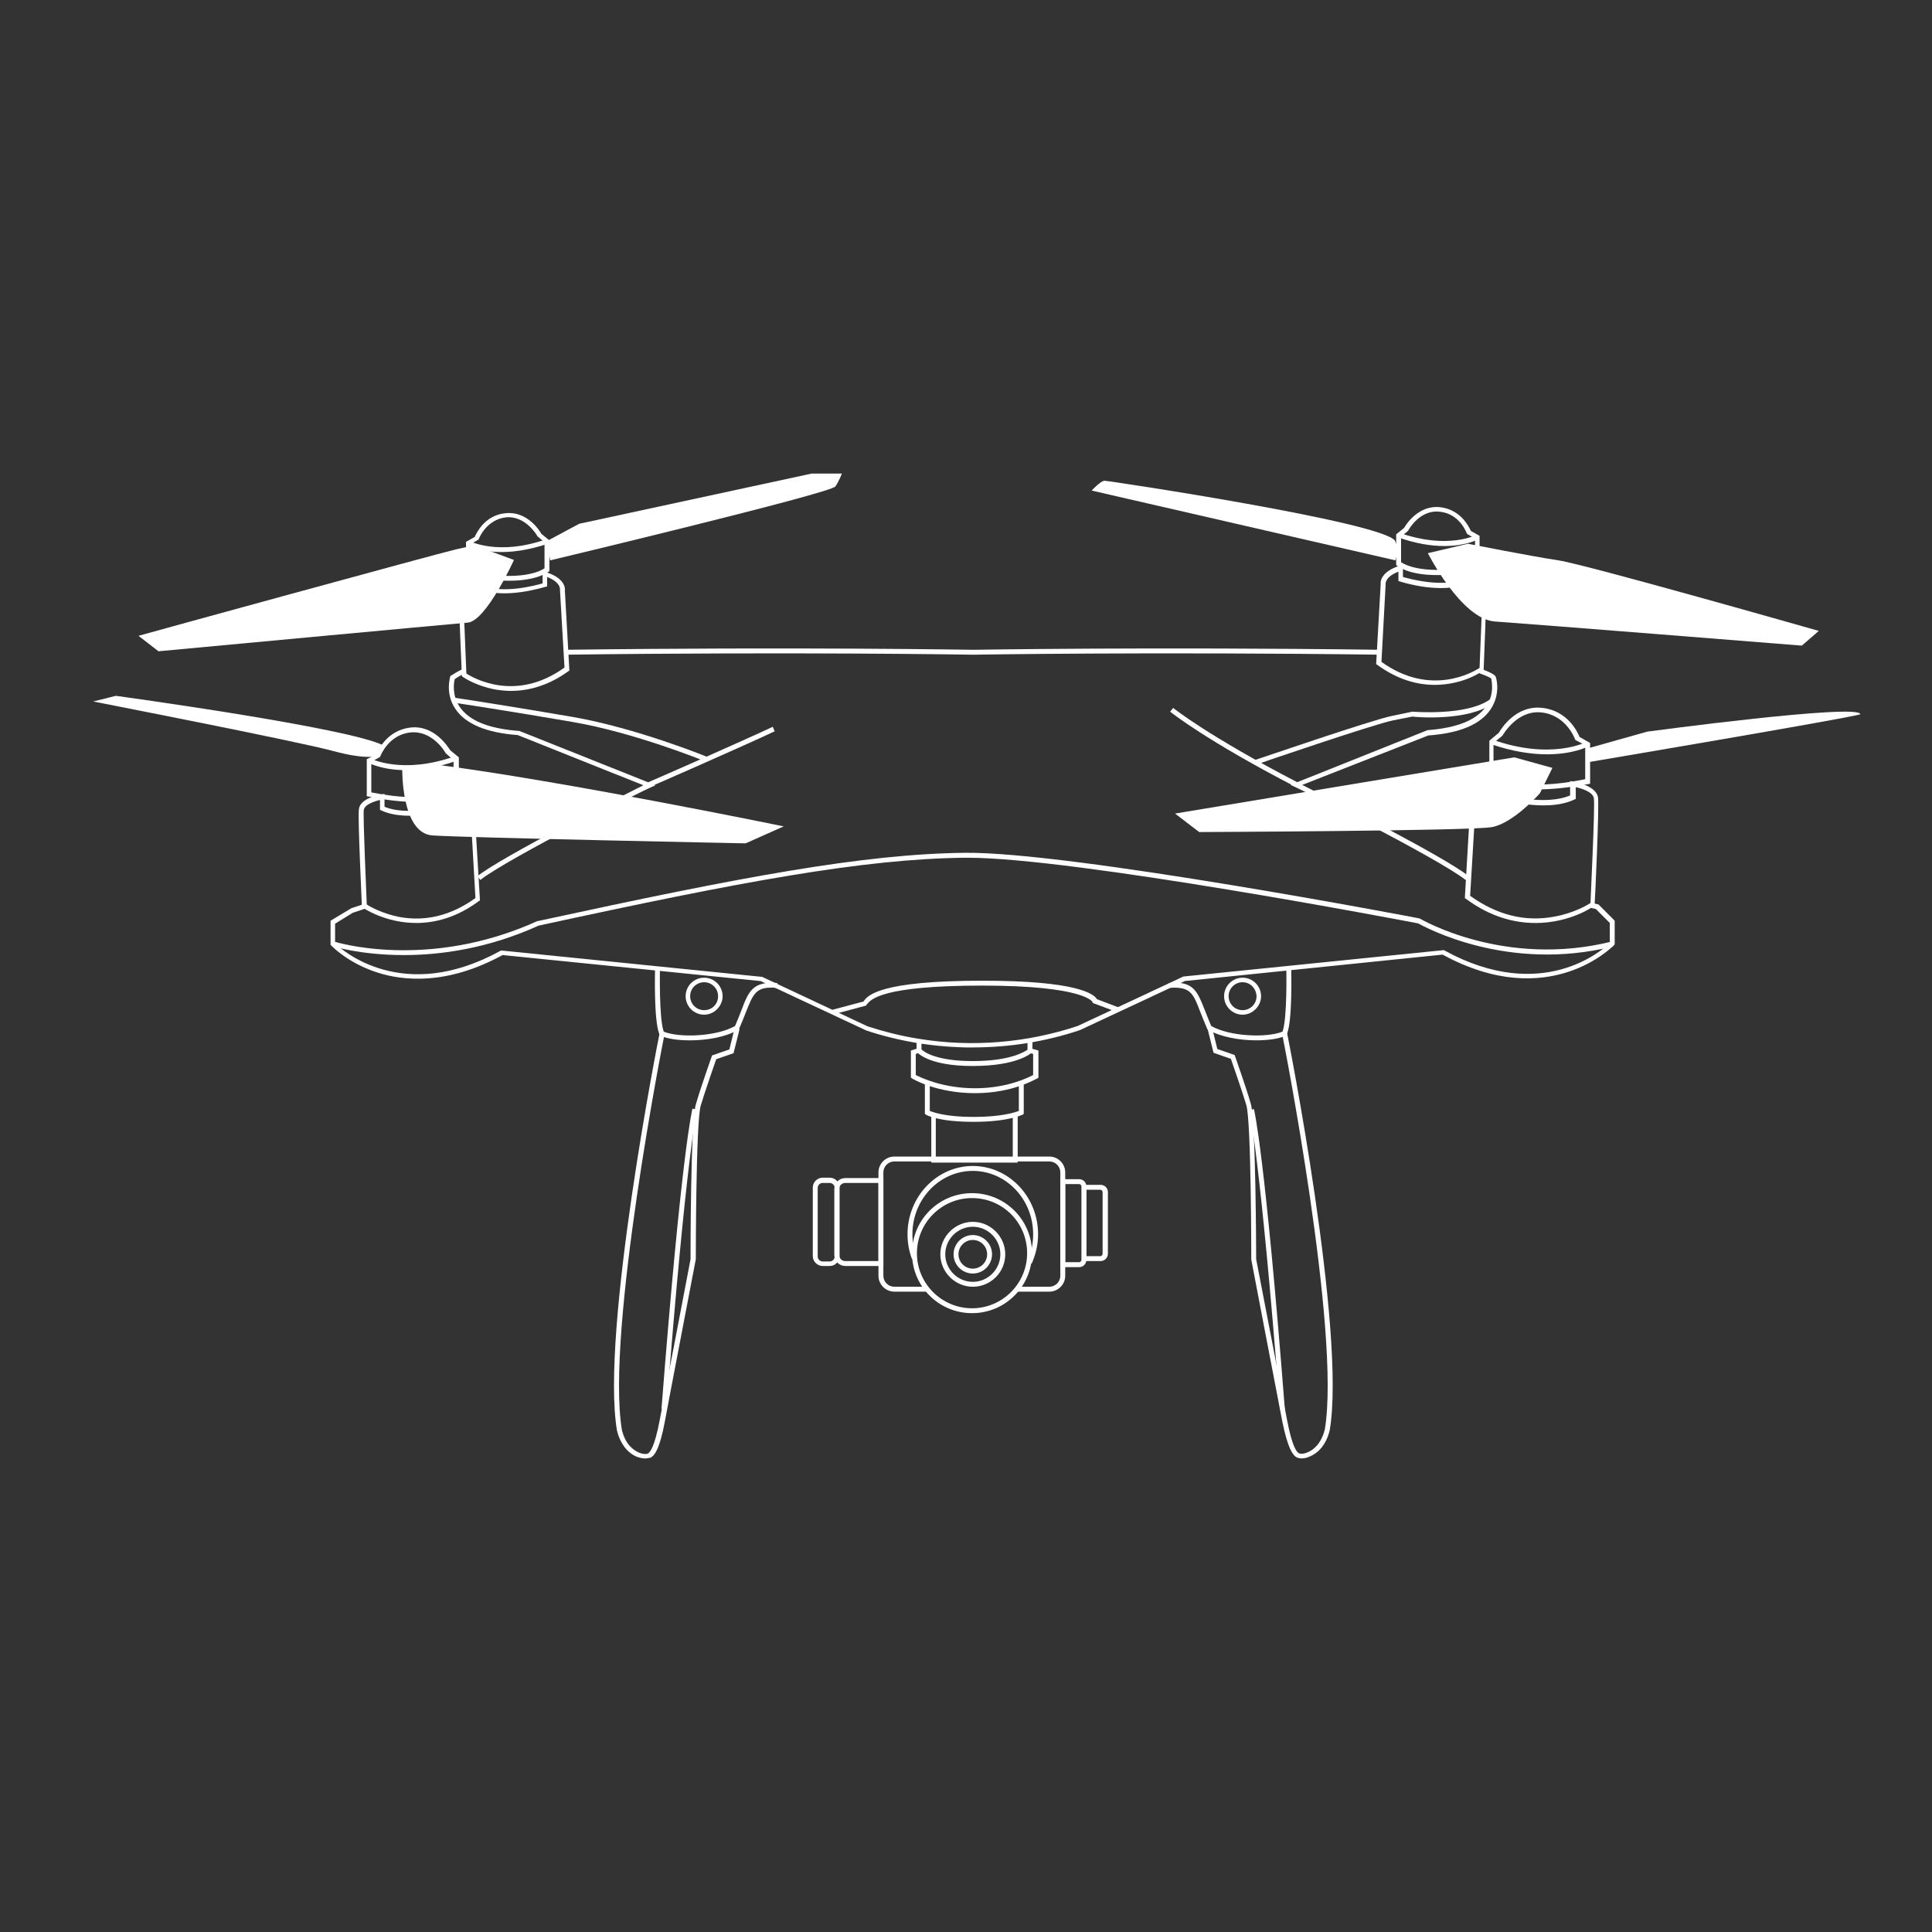 <?xml version="1.0" encoding="UTF-8"?>
<svg fill="#FFFFFF" width="100pt" height="100pt" version="1.1" viewBox="0 0 100 100" xmlns="http://www.w3.org/2000/svg">
 <rect x="0" y="0" width="100" height="100" fill="#333333" stroke="none"/>
 <path d="m71.484 33.887c-12.012-0.156-21.035 0-21.113 0-0.098 0-9.121-0.156-21.133 0v-0.254c12.012-0.156 21.035 0 21.133 0 0.078 0 9.121-0.156 21.113 0z"/>
 <path d="m75.859 45.547c-1.406-1.113-8.73-4.785-8.809-4.805l-0.254-0.117 7.09-2.832c1.543-0.117 2.559-0.527 3.047-1.25 0.43-0.625 0.273-1.289 0.254-1.426-0.039-0.02-0.176-0.117-0.625-0.273l0.078-0.234c0.586 0.215 0.723 0.332 0.762 0.391l0.02 0.039c0.02 0.039 0.273 0.879-0.273 1.68-0.527 0.781-1.602 1.23-3.223 1.348l-6.523 2.559c1.328 0.664 7.305 3.691 8.594 4.707z"/>
 <path d="m50.352 54.219c-0.938 0-1.875-0.078-2.793-0.215-0.918-0.156-1.836-0.371-2.715-0.664l-5.469-2.559-13.359-1.348c-2.871 1.562-5.117 1.348-6.504 0.898-1.504-0.488-2.324-1.348-2.363-1.387l-0.039-0.039v-1.25l1.074-0.645 0.645-0.215 0.078 0.234-0.645 0.215-0.918 0.566v1.016c0.352 0.352 3.516 3.164 8.555 0.391l0.039-0.02 13.516 1.367 5.449 2.559c0.859 0.273 1.758 0.508 2.656 0.645 2.734 0.449 5.586 0.215 8.223-0.664l5.469-2.559 13.477-1.367 0.039 0.02c5.059 2.773 8.203-0.039 8.555-0.391v-1.035l-0.723-0.723-0.254-0.059 0.059-0.254 0.332 0.078 0.84 0.84v1.23l-0.039 0.039c-0.039 0.039-3.359 3.496-8.867 0.488l-13.34 1.367-5.43 2.539c-1.797 0.605-3.672 0.898-5.547 0.898z"/>
 <path d="m24.863 45.547l-0.156-0.195c1.289-1.016 7.266-4.043 8.594-4.707l-6.504-2.598c-1.602-0.117-2.695-0.566-3.223-1.348-0.547-0.801-0.273-1.641-0.273-1.68l0.02-0.039 0.039-0.02c0.02 0 0.273-0.195 0.605-0.332l0.098 0.234c-0.254 0.098-0.449 0.234-0.527 0.293-0.039 0.156-0.156 0.82 0.254 1.426 0.488 0.723 1.504 1.133 3.047 1.25h0.039l7.051 2.812-0.254 0.117c-0.078 0-7.402 3.672-8.809 4.785z"/>
 <path d="m50.352 55.176c-2.324 0-2.871-0.703-2.891-0.723l-0.02-0.039v-0.547h0.254v0.449c0.117 0.117 0.742 0.605 2.656 0.605 1.914 0 2.656-0.469 2.832-0.586v-0.449h0.254v0.566l-0.039 0.039c-0.039 0.02-0.723 0.684-3.047 0.684z"/>
 <path d="m50.469 56.582c-1.973 0-3.203-0.723-3.262-0.762l-0.059-0.039v-1.406l0.312-0.098 0.078 0.234-0.137 0.039v1.094c0.273 0.137 1.406 0.684 3.066 0.684s2.734-0.547 3.008-0.684v-1.094l-0.156-0.039 0.078-0.234 0.352 0.098v1.406l-0.059 0.039c-0.078 0.02-1.25 0.762-3.223 0.762z"/>
 <path d="m50.391 58.066c-1.836 0-2.441-0.352-2.461-0.371l-0.059-0.039v-1.621h0.254v1.465c0.195 0.078 0.84 0.312 2.266 0.312 1.445 0 2.148-0.234 2.344-0.312v-1.406h0.254v1.562l-0.059 0.039c-0.02 0-0.703 0.371-2.539 0.371z"/>
 <path d="m52.676 60.176h-4.473v-2.481h0.234v2.227h3.984v-2.207h0.254z"/>
 <path d="m50.312 67.969c-1.719 0-3.106-1.387-3.106-3.106s1.387-3.106 3.106-3.106 3.106 1.387 3.106 3.106-1.387 3.106-3.106 3.106zm0-5.957c-1.582 0-2.852 1.289-2.852 2.852 0 1.582 1.289 2.852 2.852 2.852 1.582 0 2.852-1.289 2.852-2.852 0-1.582-1.27-2.852-2.852-2.852z"/>
 <path d="m53.398 65.41l-0.234-0.098c0.215-0.449 0.312-0.938 0.312-1.426 0-1.816-1.406-3.281-3.125-3.281s-3.125 1.465-3.125 3.281c0 0.41 0.078 0.82 0.215 1.191l-0.234 0.098c-0.156-0.41-0.234-0.84-0.234-1.289 0-1.953 1.523-3.535 3.379-3.535 1.855 0 3.379 1.582 3.379 3.535 0 0.527-0.117 1.035-0.332 1.523z"/>
 <path d="m54.316 66.855h-1.68v-0.254h1.68c0.312 0 0.566-0.254 0.566-0.566v-5.352c0-0.312-0.254-0.566-0.566-0.566h-8.027c-0.312 0-0.566 0.254-0.566 0.566v5.352c0 0.312 0.254 0.566 0.566 0.566h1.699v0.254h-1.699c-0.449 0-0.82-0.371-0.82-0.82v-5.352c0-0.449 0.371-0.82 0.82-0.82h8.027c0.449 0 0.82 0.371 0.82 0.82v5.352c0 0.449-0.371 0.82-0.82 0.82z"/>
 <path d="m45.742 65.527h-1.992c-0.312 0-0.566-0.254-0.566-0.566v-3.418c0-0.312 0.254-0.566 0.566-0.566h1.973v4.551zm-1.992-4.297c-0.176 0-0.312 0.137-0.312 0.312v3.418c0 0.176 0.137 0.312 0.312 0.312h1.719v-4.043z"/>
 <path d="m42.949 65.527h-0.371c-0.273 0-0.508-0.234-0.508-0.508v-3.555c0-0.273 0.234-0.508 0.508-0.508h0.371c0.273 0 0.508 0.234 0.508 0.508v3.574c-0.02 0.273-0.234 0.488-0.508 0.488zm-0.371-4.297c-0.137 0-0.254 0.117-0.254 0.254v3.555c0 0.137 0.117 0.254 0.254 0.254h0.371c0.137 0 0.254-0.117 0.254-0.254v-3.555c0-0.137-0.117-0.254-0.254-0.254z"/>
 <path d="m20.898 49.434c-2.227 0-3.672-0.449-3.691-0.469l0.078-0.234c0.039 0.02 4.844 1.523 10.527-1.055h0.02c10.527-2.285 16.836-3.477 22.129-3.535 5.43-0.059 23.34 3.359 23.516 3.398l0.039 0.02c0.039 0.02 4.356 2.559 9.922 1.172l0.059 0.254c-5.469 1.367-9.766-1.016-10.098-1.191-0.703-0.137-17.812-3.398-23.301-3.398h-0.156c-5.273 0.059-11.562 1.23-22.07 3.516-2.617 1.191-5.078 1.523-6.973 1.523z"/>
 <path d="m36.465 39.395c-0.039-0.02-3.633-1.484-6.856-2.031-3.047-0.527-6.113-0.996-6.133-0.996l0.039-0.254c0.039 0 3.086 0.469 6.133 0.996 3.262 0.566 6.875 2.031 6.914 2.051z"/>
 <path d="m33.652 40.723l-0.098-0.234c0.059-0.02 4.961-2.168 6.445-2.871l0.098 0.234c-1.484 0.703-6.387 2.852-6.445 2.871z"/>
 <path d="m67.051 40.723c-4.609-2.383-6.465-3.867-6.484-3.887l0.156-0.195c0.02 0.02 1.855 1.484 6.426 3.848z"/>
 <path d="m64.98 39.59l-0.078-0.234c0.254-0.078 6.152-2.109 7.168-2.305l1.035-0.215h0.02c0.02 0 2.754 0.234 3.984-0.625l0.137 0.215c-1.27 0.898-3.867 0.703-4.141 0.664l-0.996 0.195c-0.977 0.195-7.051 2.266-7.129 2.305z"/>
 <path d="m26.445 35.762c-0.312 0-0.586-0.039-0.84-0.078-0.996-0.195-1.621-0.625-1.641-0.645l-0.059-0.039v-0.059c0-0.176-0.195-4.082-0.137-4.531 0.059-0.547 0.977-0.703 1.094-0.703l0.137-0.02v0.625c1.035 0.43 2.695 0 3.086-0.117v-0.645l0.156 0.059c1.016 0.312 1.016 0.859 0.996 0.957l0.234 4.141-0.059 0.039c-1.074 0.781-2.129 1.016-2.969 1.016zm-2.305-0.898c0.371 0.234 2.559 1.504 5.078-0.312l-0.234-4.023v-0.02c0-0.02 0.039-0.371-0.664-0.645v0.488l-0.078 0.02c-0.098 0.02-2.168 0.684-3.438 0.098l-0.078-0.039v-0.488c-0.273 0.059-0.703 0.215-0.742 0.469-0.02 0.371 0.098 3.027 0.156 4.453z"/>
 <path d="m26.348 30.059c-0.566 0-1.27-0.059-2.129-0.234l-0.098-0.02v-1.758l0.449-0.254c0.098-0.215 0.527-1.133 1.602-1.23 1.113-0.117 1.758 0.898 1.855 1.074l0.41 0.332v1.582l-0.039 0.039c-0.02 0-0.547 0.469-2.051 0.469zm-1.992-0.469c2.617 0.527 3.633-0.039 3.828-0.176v-1.348l-0.371-0.312c0-0.02-0.605-1.074-1.621-0.977-1.035 0.117-1.406 1.113-1.406 1.113l-0.02 0.039-0.41 0.234z"/>
 <path d="m25.977 28.574c-1.133 0-1.758-0.332-1.797-0.352l0.117-0.215c0.02 0 1.504 0.781 3.984-0.098l0.078 0.234c-0.938 0.312-1.738 0.43-2.383 0.43z"/>
 <path d="m74.258 35.449c-0.879 0-1.895-0.254-2.969-1.035l-0.059-0.039 0.234-4.141c-0.02-0.117 0-0.645 0.996-0.957l0.156-0.059v0.645c0.391 0.117 2.051 0.547 3.086 0.117v-0.625l0.137 0.02c0.098 0.02 1.035 0.176 1.094 0.703 0.039 0.469-0.137 4.375-0.137 4.531v0.059l-0.059 0.039c0.02 0.039-0.996 0.742-2.481 0.742zm-2.754-1.191c2.519 1.816 4.727 0.547 5.078 0.312 0.059-1.426 0.176-4.082 0.137-4.434-0.02-0.234-0.469-0.391-0.742-0.469v0.488l-0.078 0.039c-1.25 0.586-3.34-0.059-3.438-0.098l-0.078-0.02v-0.488c-0.703 0.273-0.664 0.625-0.664 0.645v0.039z"/>
 <path d="m74.375 29.766c-1.504 0-2.031-0.469-2.07-0.488l-0.039-0.039v-1.582l0.41-0.332c0.098-0.176 0.742-1.191 1.855-1.074 1.074 0.117 1.504 1.016 1.602 1.23l0.449 0.254v1.758l-0.098 0.02c-0.84 0.176-1.543 0.254-2.109 0.254zm-1.855-0.664c0.215 0.137 1.23 0.703 3.828 0.176v-1.406l-0.41-0.234-0.02-0.039c-0.02-0.039-0.371-1.016-1.406-1.113-1.035-0.117-1.621 0.957-1.621 0.977l-0.039 0.039-0.332 0.273z"/>
 <path d="m74.746 28.262c-0.645 0-1.445-0.117-2.383-0.449l0.078-0.234c2.481 0.879 3.965 0.117 3.984 0.098l0.117 0.215c-0.039 0.039-0.684 0.371-1.797 0.371z"/>
 <path d="m43.145 52.5l-0.059-0.234 1.621-0.43v-0.02c0.215-0.293 0.82-1.055 6.152-1.055 4.883 0 5.762 0.684 5.918 0.957l1.133 0.43-0.098 0.234-1.25-0.469-0.02-0.059s-0.43-0.84-5.703-0.84c-5.215 0-5.762 0.723-5.957 0.957-0.02 0.02-0.039 0.039-0.039 0.059l-0.02 0.02z"/>
 <path d="m35.703 53.848c-0.605 0-1.152-0.078-1.504-0.234l-0.039-0.02-0.02-0.039c-0.312-0.684-0.234-3.34-0.234-3.457h0.254c0 0.02-0.059 2.598 0.195 3.301 0.82 0.332 2.734 0.254 3.691-0.293 0.137-0.312 0.234-0.566 0.332-0.82 0.371-0.977 0.586-1.504 1.855-1.406l-0.02 0.254c-1.074-0.098-1.211 0.273-1.602 1.25-0.098 0.254-0.215 0.547-0.352 0.859l-0.02 0.039-0.039 0.02c-0.605 0.371-1.602 0.547-2.5 0.547z"/>
 <path d="m33.379 75.488c-0.137 0-0.293-0.039-0.449-0.098-0.273-0.117-0.781-0.469-0.996-1.348-0.859-5.098 2.168-20.41 2.207-20.566l0.254 0.059c-0.039 0.156-3.047 15.43-2.207 20.469 0.176 0.762 0.605 1.055 0.859 1.172 0.234 0.098 0.43 0.098 0.488 0.059 0.117-0.059 0.352-0.371 0.605-1.699 0.195-0.977 1.602-8.359 1.602-8.359 0-0.273 0-7.109 0.273-8.008 0.254-0.898 0.82-2.461 0.82-2.481l0.02-0.059 0.898-0.312 0.273-1.113 0.254 0.059-0.312 1.25-0.898 0.312c-0.098 0.293-0.566 1.621-0.801 2.402-0.254 0.879-0.254 7.891-0.254 7.949 0 0.02-1.426 7.422-1.602 8.398-0.273 1.465-0.547 1.777-0.742 1.875-0.098 0.02-0.195 0.039-0.293 0.039z"/>
 <path d="m34.492 72.949l-0.254-0.02c1.035-13.281 1.582-15.449 1.602-15.547l0.234 0.059c0 0.039-0.547 2.285-1.582 15.508z"/>
 <path d="m36.445 52.52c-0.527 0-0.957-0.43-0.957-0.957s0.43-0.957 0.957-0.957c0.527 0 0.957 0.43 0.957 0.957 0 0.508-0.43 0.957-0.957 0.957zm0-1.68c-0.391 0-0.723 0.312-0.723 0.723 0 0.391 0.312 0.723 0.723 0.723 0.41 0 0.723-0.312 0.723-0.723s-0.332-0.723-0.723-0.723z"/>
 <path d="m65.039 53.848c-0.879 0-1.875-0.176-2.5-0.547l-0.039-0.02-0.02-0.039c-0.137-0.332-0.254-0.605-0.352-0.859-0.371-0.977-0.508-1.328-1.602-1.25l-0.02-0.254c1.27-0.117 1.465 0.43 1.855 1.406 0.098 0.234 0.195 0.508 0.332 0.82 0.957 0.547 2.871 0.625 3.691 0.293 0.254-0.703 0.195-3.281 0.195-3.301h0.254c0 0.117 0.078 2.773-0.234 3.457l-0.02 0.039-0.039 0.02c-0.352 0.156-0.898 0.234-1.504 0.234z"/>
 <path d="m67.383 75.488c-0.098 0-0.195-0.02-0.273-0.059-0.176-0.098-0.449-0.41-0.742-1.875-0.195-0.977-1.602-8.359-1.602-8.359 0-0.098 0-7.109-0.254-7.988-0.234-0.781-0.703-2.109-0.801-2.402l-0.898-0.312-0.312-1.25 0.234-0.059 0.273 1.113 0.898 0.312 0.02 0.059c0 0.02 0.566 1.582 0.82 2.481 0.254 0.898 0.273 7.734 0.273 8.027 0 0 1.426 7.383 1.602 8.34 0.254 1.328 0.488 1.641 0.605 1.699 0.059 0.039 0.254 0.059 0.488-0.059 0.234-0.098 0.664-0.391 0.859-1.172 0.84-5.019-2.168-20.293-2.207-20.449l0.254-0.059c0.039 0.156 3.066 15.469 2.207 20.547-0.215 0.898-0.723 1.23-0.996 1.348-0.156 0.078-0.312 0.117-0.449 0.117z"/>
 <path d="m66.25 72.949c-1.035-13.223-1.582-15.469-1.582-15.488l0.234-0.059c0.02 0.078 0.566 2.266 1.602 15.547z"/>
 <path d="m64.316 52.52c-0.527 0-0.957-0.43-0.957-0.957s0.43-0.957 0.957-0.957 0.957 0.43 0.957 0.957c0 0.508-0.43 0.957-0.957 0.957zm0-1.68c-0.391 0-0.723 0.312-0.723 0.723 0 0.391 0.312 0.723 0.723 0.723 0.391 0 0.723-0.312 0.723-0.723-0.02-0.41-0.332-0.723-0.723-0.723z"/>
 <path d="m55.859 65.586h-0.977v-4.551h0.977c0.195 0 0.371 0.156 0.371 0.371v3.809c0 0.195-0.156 0.371-0.371 0.371zm-0.723-0.254h0.723c0.059 0 0.117-0.059 0.117-0.117v-3.809c0-0.059-0.059-0.117-0.117-0.117h-0.723z"/>
 <path d="m56.973 65.273h-0.977v-3.945h0.977c0.195 0 0.371 0.156 0.371 0.371v3.203c0 0.195-0.176 0.371-0.371 0.371zm-0.742-0.254h0.723c0.059 0 0.117-0.059 0.117-0.117v-3.203c0-0.059-0.059-0.117-0.117-0.117h-0.723z"/>
 <path d="m21.543 47.773c-1.621 0-2.734-0.781-2.754-0.781l-0.059-0.039v-0.059c0-0.176-0.215-4.492-0.156-5 0.059-0.586 1.074-0.762 1.191-0.781l0.137-0.02v0.664c1.152 0.488 3.008 0 3.418-0.117v-0.703l0.156 0.059c1.113 0.352 1.113 0.938 1.094 1.055l0.273 4.551-0.059 0.039c-1.152 0.859-2.285 1.133-3.242 1.133zm-2.559-0.957c0.176 0.117 0.801 0.469 1.68 0.645 1.367 0.254 2.695-0.078 3.945-0.977l-0.254-4.453v-0.02c0-0.02 0.059-0.43-0.762-0.723v0.547l-0.078 0.02c-0.098 0.039-2.383 0.742-3.769 0.098l-0.078-0.039v-0.508c-0.312 0.078-0.801 0.234-0.84 0.527-0.039 0.449 0.137 4.336 0.156 4.883z"/>
 <path d="m21.426 41.504c-0.625 0-1.387-0.078-2.344-0.273l-0.098-0.02v-1.914l0.508-0.273c0.098-0.234 0.566-1.23 1.758-1.367 1.23-0.137 1.934 0.996 2.051 1.172l0.449 0.371v1.738l-0.039 0.039c-0.059 0.02-0.625 0.527-2.285 0.527zm-2.188-0.488c2.91 0.586 4.023-0.039 4.238-0.195v-1.484l-0.41-0.352c0-0.02-0.664-1.191-1.816-1.074-1.152 0.117-1.562 1.23-1.562 1.23l-0.02 0.039-0.449 0.254v1.582z"/>
 <path d="m21.016 39.863c-1.23 0-1.934-0.371-1.973-0.391l0.117-0.215c0.02 0 1.66 0.859 4.394-0.117l0.078 0.234c-1.016 0.371-1.895 0.488-2.617 0.488z"/>
 <path d="m79.473 47.773c-1.055 0-2.305-0.293-3.594-1.25l-0.059-0.039 0.293-5.019c-0.02-0.117-0.02-0.762 1.191-1.152l0.156-0.059v0.781c0.449 0.137 2.519 0.684 3.809 0.137v-0.742l0.137 0.02c0.117 0.02 1.23 0.215 1.309 0.84 0.059 0.566-0.156 5.312-0.176 5.508v0.059l-0.059 0.039c0.02 0.02-1.211 0.879-3.008 0.879zm-3.379-1.406c1.387 0.996 2.852 1.367 4.375 1.074 0.977-0.176 1.68-0.586 1.855-0.703 0.02-0.586 0.234-4.902 0.176-5.41-0.039-0.332-0.605-0.508-0.938-0.586v0.605l-0.078 0.039c-1.523 0.723-4.043-0.078-4.16-0.117l-0.078-0.02v-0.625c-0.918 0.332-0.859 0.82-0.859 0.82v0.039z"/>
 <path d="m79.609 40.859c-1.816 0-2.441-0.566-2.481-0.586l-0.039-0.039v-1.895l0.488-0.41c0.117-0.195 0.879-1.445 2.246-1.289 1.309 0.137 1.836 1.25 1.934 1.504l0.547 0.312v2.109l-0.098 0.02c-1.055 0.195-1.914 0.273-2.598 0.273zm-2.266-0.742c0.234 0.156 1.465 0.879 4.707 0.215v-1.758l-0.508-0.273-0.02-0.039c-0.02-0.059-0.469-1.25-1.738-1.387-1.27-0.137-1.992 1.172-2.012 1.191l-0.039 0.039-0.43 0.352v1.66z"/>
 <path d="m80.059 39.043c-0.781 0-1.758-0.137-2.891-0.527l0.078-0.234c3.027 1.074 4.844 0.137 4.863 0.117l0.117 0.215c-0.039 0.039-0.801 0.43-2.168 0.43z"/>
 <path transform="scale(.195)" d="m19.1 185.9" fill="none" stroke="#FFFFFF" stroke-miterlimit="10"/>
 <path transform="scale(.195)" d="m19.1 185.9" fill="none" stroke="#FFFFFF" stroke-miterlimit="10"/>
 <path d="m4.824 36.309l1.172-0.293s12.168 1.66 13.867 2.578c-0.293 0.508-0.293 0.508-0.293 0.508s-0.469 0.273-2.344-0.234c-1.875-0.508-12.402-2.559-12.402-2.559z"/>
 <path d="m20.82 39.746s-0.078 3.379 1.562 3.496c1.641 0.117 16.211 0.41 16.211 0.41l1.973-0.879s-11.484-2.363-18.047-3.203c-1.172 0.43-1.699 0.176-1.699 0.176z"/>
 <path d="m7.168 32.91c0.117-0.039 15.488-4.258 16.426-4.473l0.957-0.215 2.051 0.762s-1.426 3.144-2.383 3.242c-0.938 0.078-16.016 1.484-16.016 1.484z"/>
 <path d="m28.477 29.004s14.551-3.477 14.766-3.828c0.215-0.332 0.332-0.664 0.332-0.664h-1.562l-12.031 2.598-1.68 0.898z"/>
 <path d="m72.227 29.004l-15.723-3.613s0.469-0.508 0.664-0.508c0.215 0 14.355 2.129 15.039 3.106 0.176 0.43 0.176 0.43 0.176 0.43z"/>
 <path d="m94.141 32.656s-12.051-3.438-13.477-3.652c-1.426-0.215-4.688-0.859-4.688-0.859l-2.07 0.488s1.719 3.398 3.457 3.535c1.738 0.117 15.898 1.25 15.898 1.25z"/>
 <path d="m79.707 41.055s-1.367 1.562-2.5 1.758c-1.133 0.195-15.137 0.254-15.137 0.254l-1.25-0.957 17.559-2.91 1.973 0.547z"/>
 <path d="m82.188 39.453s13.418-2.266 14.102-2.481c0-0.586-11.035 0.898-11.035 0.898l-3.047 0.859v0.723z"/>
 <path d="m50.352 66.602c-0.918 0-1.68-0.762-1.68-1.68s0.762-1.68 1.68-1.68c0.918 0 1.68 0.762 1.68 1.68 0 0.938-0.762 1.68-1.68 1.68zm0-3.106c-0.781 0-1.426 0.645-1.426 1.426s0.645 1.426 1.426 1.426 1.426-0.645 1.426-1.426-0.645-1.426-1.426-1.426z"/>
 <path d="m50.352 65.918c-0.547 0-0.996-0.449-0.996-0.996s0.449-0.996 0.996-0.996c0.547 0 0.996 0.449 0.996 0.996s-0.449 0.996-0.996 0.996zm0-1.738c-0.41 0-0.742 0.332-0.742 0.742s0.332 0.742 0.742 0.742c0.41 0 0.742-0.332 0.742-0.742s-0.332-0.742-0.742-0.742z"/>
</svg>

